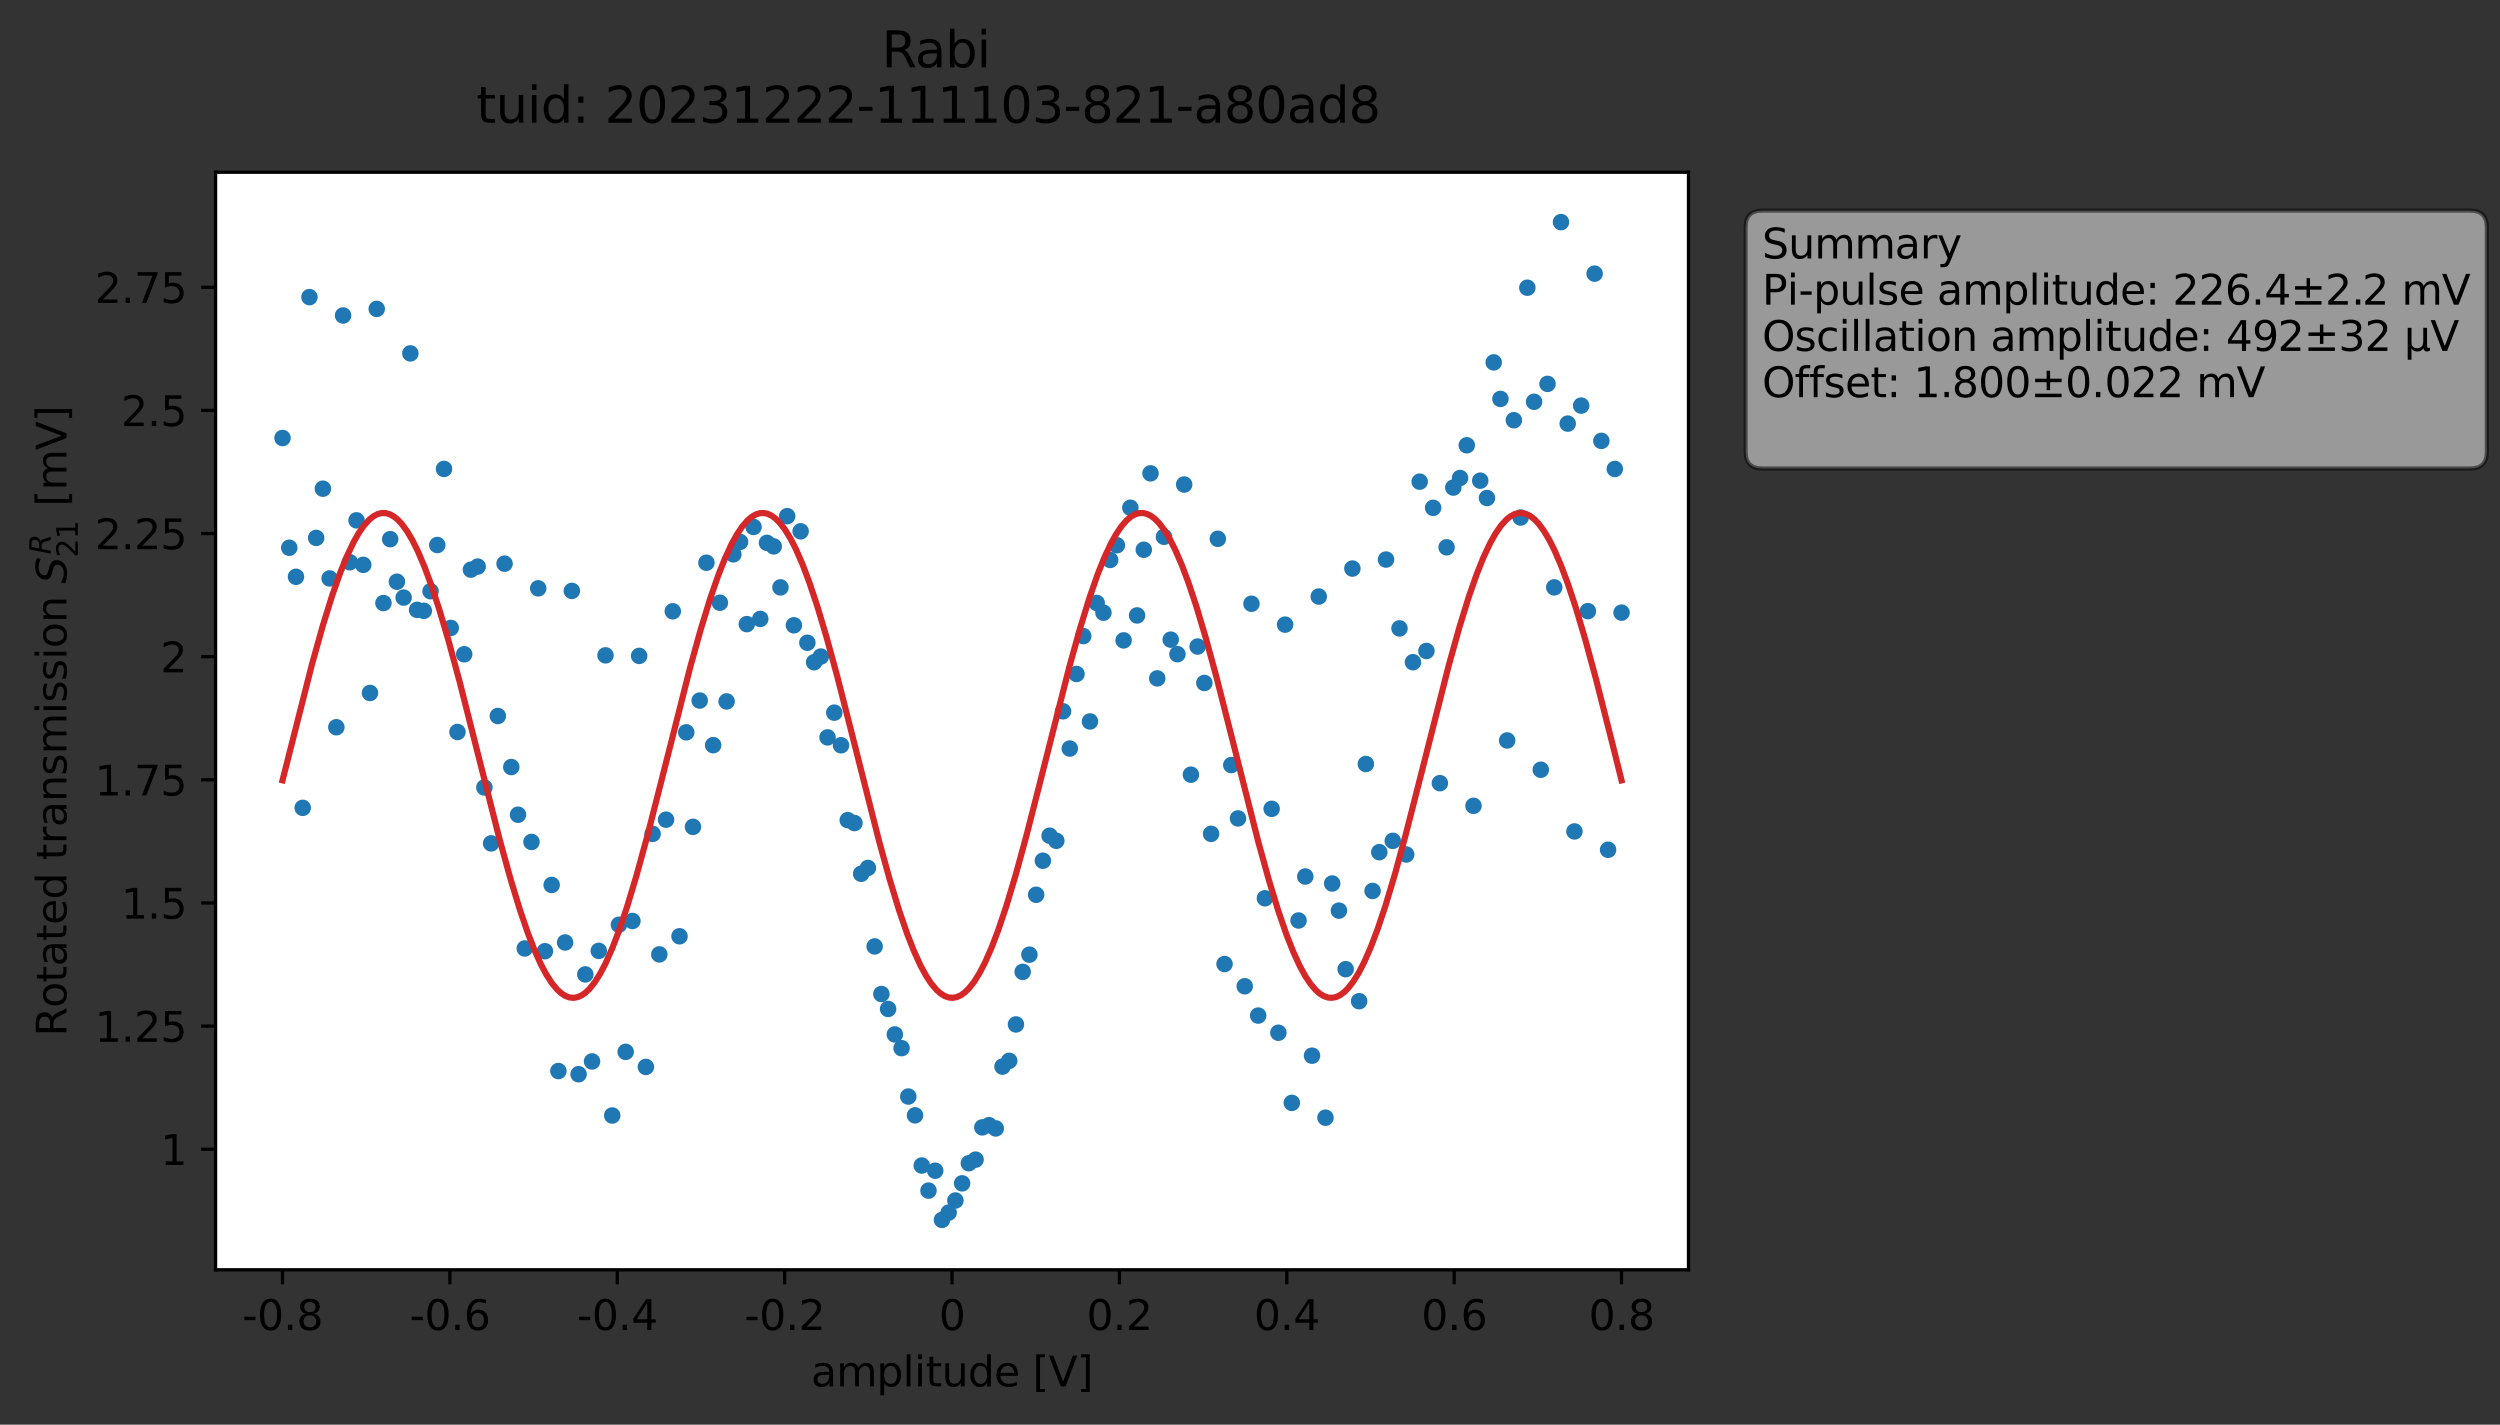 <?xml version="1.0" encoding="utf-8" standalone="no"?>
<!DOCTYPE svg PUBLIC "-//W3C//DTD SVG 1.1//EN"
  "http://www.w3.org/Graphics/SVG/1.1/DTD/svg11.dtd">
<svg xmlns:xlink="http://www.w3.org/1999/xlink" width="606.142pt" height="345.428pt" viewBox="0 0 606.142 345.428" xmlns="http://www.w3.org/2000/svg" version="1.1">
 <rect x="0" y="0" width="606.142" height="345.428" fill="#333333" stroke="none"/>
 <defs>
  <style type="text/css">*{stroke-linejoin: round; stroke-linecap: butt}</style>
 </defs>
 <g id="figure_1">
  <g id="patch_1">
   <path d="M 0 345.428 
L 606.142 345.428 
L 606.142 -0 
L 0 -0 
L 0 345.428 
z
" style="fill: none; opacity: 0"/>
  </g>
  <g id="axes_1">
   <g id="patch_2">
    <path d="M 52.266 307.872 
L 409.386 307.872 
L 409.386 41.76 
L 52.266 41.76 
z
" style="fill: #ffffff"/>
   </g>
   <g id="matplotlib.axis_1">
    <g id="xtick_1">
     <g id="line2d_1">
      <defs>
       <path id="mdf42219b17" d="M 0 0 
L 0 3.5 
" style="stroke: #000000; stroke-width: 0.8"/>
      </defs>
      <g>
       <use xlink:href="#mdf42219b17" x="68.498" y="307.872" style="stroke: #000000; stroke-width: 0.8"/>
      </g>
     </g>
     <g id="text_1">
      <!-- -0.8 -->
      <g transform="translate(58.743 322.47) scale(0.1 -0.1)">
       <defs>
        <path id="DejaVuSans-2d" d="M 313 2009 
L 1997 2009 
L 1997 1497 
L 313 1497 
L 313 2009 
z
" transform="scale(0.016)"/>
        <path id="DejaVuSans-30" d="M 2034 4250 
Q 1547 4250 1301 3770 
Q 1056 3291 1056 2328 
Q 1056 1369 1301 889 
Q 1547 409 2034 409 
Q 2525 409 2770 889 
Q 3016 1369 3016 2328 
Q 3016 3291 2770 3770 
Q 2525 4250 2034 4250 
z
M 2034 4750 
Q 2819 4750 3233 4129 
Q 3647 3509 3647 2328 
Q 3647 1150 3233 529 
Q 2819 -91 2034 -91 
Q 1250 -91 836 529 
Q 422 1150 422 2328 
Q 422 3509 836 4129 
Q 1250 4750 2034 4750 
z
" transform="scale(0.016)"/>
        <path id="DejaVuSans-2e" d="M 684 794 
L 1344 794 
L 1344 0 
L 684 0 
L 684 794 
z
" transform="scale(0.016)"/>
        <path id="DejaVuSans-38" d="M 2034 2216 
Q 1584 2216 1326 1975 
Q 1069 1734 1069 1313 
Q 1069 891 1326 650 
Q 1584 409 2034 409 
Q 2484 409 2743 651 
Q 3003 894 3003 1313 
Q 3003 1734 2745 1975 
Q 2488 2216 2034 2216 
z
M 1403 2484 
Q 997 2584 770 2862 
Q 544 3141 544 3541 
Q 544 4100 942 4425 
Q 1341 4750 2034 4750 
Q 2731 4750 3128 4425 
Q 3525 4100 3525 3541 
Q 3525 3141 3298 2862 
Q 3072 2584 2669 2484 
Q 3125 2378 3379 2068 
Q 3634 1759 3634 1313 
Q 3634 634 3220 271 
Q 2806 -91 2034 -91 
Q 1263 -91 848 271 
Q 434 634 434 1313 
Q 434 1759 690 2068 
Q 947 2378 1403 2484 
z
M 1172 3481 
Q 1172 3119 1398 2916 
Q 1625 2713 2034 2713 
Q 2441 2713 2670 2916 
Q 2900 3119 2900 3481 
Q 2900 3844 2670 4047 
Q 2441 4250 2034 4250 
Q 1625 4250 1398 4047 
Q 1172 3844 1172 3481 
z
" transform="scale(0.016)"/>
       </defs>
       <use xlink:href="#DejaVuSans-2d"/>
       <use xlink:href="#DejaVuSans-30" x="36.084"/>
       <use xlink:href="#DejaVuSans-2e" x="99.707"/>
       <use xlink:href="#DejaVuSans-38" x="131.494"/>
      </g>
     </g>
    </g>
    <g id="xtick_2">
     <g id="line2d_2">
      <g>
       <use xlink:href="#mdf42219b17" x="109.08" y="307.872" style="stroke: #000000; stroke-width: 0.8"/>
      </g>
     </g>
     <g id="text_2">
      <!-- -0.6 -->
      <g transform="translate(99.325 322.47) scale(0.1 -0.1)">
       <defs>
        <path id="DejaVuSans-36" d="M 2113 2584 
Q 1688 2584 1439 2293 
Q 1191 2003 1191 1497 
Q 1191 994 1439 701 
Q 1688 409 2113 409 
Q 2538 409 2786 701 
Q 3034 994 3034 1497 
Q 3034 2003 2786 2293 
Q 2538 2584 2113 2584 
z
M 3366 4563 
L 3366 3988 
Q 3128 4100 2886 4159 
Q 2644 4219 2406 4219 
Q 1781 4219 1451 3797 
Q 1122 3375 1075 2522 
Q 1259 2794 1537 2939 
Q 1816 3084 2150 3084 
Q 2853 3084 3261 2657 
Q 3669 2231 3669 1497 
Q 3669 778 3244 343 
Q 2819 -91 2113 -91 
Q 1303 -91 875 529 
Q 447 1150 447 2328 
Q 447 3434 972 4092 
Q 1497 4750 2381 4750 
Q 2619 4750 2861 4703 
Q 3103 4656 3366 4563 
z
" transform="scale(0.016)"/>
       </defs>
       <use xlink:href="#DejaVuSans-2d"/>
       <use xlink:href="#DejaVuSans-30" x="36.084"/>
       <use xlink:href="#DejaVuSans-2e" x="99.707"/>
       <use xlink:href="#DejaVuSans-36" x="131.494"/>
      </g>
     </g>
    </g>
    <g id="xtick_3">
     <g id="line2d_3">
      <g>
       <use xlink:href="#mdf42219b17" x="149.662" y="307.872" style="stroke: #000000; stroke-width: 0.8"/>
      </g>
     </g>
     <g id="text_3">
      <!-- -0.4 -->
      <g transform="translate(139.907 322.47) scale(0.1 -0.1)">
       <defs>
        <path id="DejaVuSans-34" d="M 2419 4116 
L 825 1625 
L 2419 1625 
L 2419 4116 
z
M 2253 4666 
L 3047 4666 
L 3047 1625 
L 3713 1625 
L 3713 1100 
L 3047 1100 
L 3047 0 
L 2419 0 
L 2419 1100 
L 313 1100 
L 313 1709 
L 2253 4666 
z
" transform="scale(0.016)"/>
       </defs>
       <use xlink:href="#DejaVuSans-2d"/>
       <use xlink:href="#DejaVuSans-30" x="36.084"/>
       <use xlink:href="#DejaVuSans-2e" x="99.707"/>
       <use xlink:href="#DejaVuSans-34" x="131.494"/>
      </g>
     </g>
    </g>
    <g id="xtick_4">
     <g id="line2d_4">
      <g>
       <use xlink:href="#mdf42219b17" x="190.244" y="307.872" style="stroke: #000000; stroke-width: 0.8"/>
      </g>
     </g>
     <g id="text_4">
      <!-- -0.2 -->
      <g transform="translate(180.488 322.47) scale(0.1 -0.1)">
       <defs>
        <path id="DejaVuSans-32" d="M 1228 531 
L 3431 531 
L 3431 0 
L 469 0 
L 469 531 
Q 828 903 1448 1529 
Q 2069 2156 2228 2338 
Q 2531 2678 2651 2914 
Q 2772 3150 2772 3378 
Q 2772 3750 2511 3984 
Q 2250 4219 1831 4219 
Q 1534 4219 1204 4116 
Q 875 4013 500 3803 
L 500 4441 
Q 881 4594 1212 4672 
Q 1544 4750 1819 4750 
Q 2544 4750 2975 4387 
Q 3406 4025 3406 3419 
Q 3406 3131 3298 2873 
Q 3191 2616 2906 2266 
Q 2828 2175 2409 1742 
Q 1991 1309 1228 531 
z
" transform="scale(0.016)"/>
       </defs>
       <use xlink:href="#DejaVuSans-2d"/>
       <use xlink:href="#DejaVuSans-30" x="36.084"/>
       <use xlink:href="#DejaVuSans-2e" x="99.707"/>
       <use xlink:href="#DejaVuSans-32" x="131.494"/>
      </g>
     </g>
    </g>
    <g id="xtick_5">
     <g id="line2d_5">
      <g>
       <use xlink:href="#mdf42219b17" x="230.826" y="307.872" style="stroke: #000000; stroke-width: 0.8"/>
      </g>
     </g>
     <g id="text_5">
      <!-- 0 -->
      <g transform="translate(227.644 322.47) scale(0.1 -0.1)">
       <use xlink:href="#DejaVuSans-30"/>
      </g>
     </g>
    </g>
    <g id="xtick_6">
     <g id="line2d_6">
      <g>
       <use xlink:href="#mdf42219b17" x="271.407" y="307.872" style="stroke: #000000; stroke-width: 0.8"/>
      </g>
     </g>
     <g id="text_6">
      <!-- 0.2 -->
      <g transform="translate(263.456 322.47) scale(0.1 -0.1)">
       <use xlink:href="#DejaVuSans-30"/>
       <use xlink:href="#DejaVuSans-2e" x="63.623"/>
       <use xlink:href="#DejaVuSans-32" x="95.41"/>
      </g>
     </g>
    </g>
    <g id="xtick_7">
     <g id="line2d_7">
      <g>
       <use xlink:href="#mdf42219b17" x="311.989" y="307.872" style="stroke: #000000; stroke-width: 0.8"/>
      </g>
     </g>
     <g id="text_7">
      <!-- 0.4 -->
      <g transform="translate(304.038 322.47) scale(0.1 -0.1)">
       <use xlink:href="#DejaVuSans-30"/>
       <use xlink:href="#DejaVuSans-2e" x="63.623"/>
       <use xlink:href="#DejaVuSans-34" x="95.41"/>
      </g>
     </g>
    </g>
    <g id="xtick_8">
     <g id="line2d_8">
      <g>
       <use xlink:href="#mdf42219b17" x="352.571" y="307.872" style="stroke: #000000; stroke-width: 0.8"/>
      </g>
     </g>
     <g id="text_8">
      <!-- 0.6 -->
      <g transform="translate(344.62 322.47) scale(0.1 -0.1)">
       <use xlink:href="#DejaVuSans-30"/>
       <use xlink:href="#DejaVuSans-2e" x="63.623"/>
       <use xlink:href="#DejaVuSans-36" x="95.41"/>
      </g>
     </g>
    </g>
    <g id="xtick_9">
     <g id="line2d_9">
      <g>
       <use xlink:href="#mdf42219b17" x="393.153" y="307.872" style="stroke: #000000; stroke-width: 0.8"/>
      </g>
     </g>
     <g id="text_9">
      <!-- 0.8 -->
      <g transform="translate(385.201 322.47) scale(0.1 -0.1)">
       <use xlink:href="#DejaVuSans-30"/>
       <use xlink:href="#DejaVuSans-2e" x="63.623"/>
       <use xlink:href="#DejaVuSans-38" x="95.41"/>
      </g>
     </g>
    </g>
    <g id="text_10">
     <!-- amplitude [V] -->
     <g transform="translate(196.648 336.149) scale(0.1 -0.1)">
      <defs>
       <path id="DejaVuSans-61" d="M 2194 1759 
Q 1497 1759 1228 1600 
Q 959 1441 959 1056 
Q 959 750 1161 570 
Q 1363 391 1709 391 
Q 2188 391 2477 730 
Q 2766 1069 2766 1631 
L 2766 1759 
L 2194 1759 
z
M 3341 1997 
L 3341 0 
L 2766 0 
L 2766 531 
Q 2569 213 2275 61 
Q 1981 -91 1556 -91 
Q 1019 -91 701 211 
Q 384 513 384 1019 
Q 384 1609 779 1909 
Q 1175 2209 1959 2209 
L 2766 2209 
L 2766 2266 
Q 2766 2663 2505 2880 
Q 2244 3097 1772 3097 
Q 1472 3097 1187 3025 
Q 903 2953 641 2809 
L 641 3341 
Q 956 3463 1253 3523 
Q 1550 3584 1831 3584 
Q 2591 3584 2966 3190 
Q 3341 2797 3341 1997 
z
" transform="scale(0.016)"/>
       <path id="DejaVuSans-6d" d="M 3328 2828 
Q 3544 3216 3844 3400 
Q 4144 3584 4550 3584 
Q 5097 3584 5394 3201 
Q 5691 2819 5691 2113 
L 5691 0 
L 5113 0 
L 5113 2094 
Q 5113 2597 4934 2840 
Q 4756 3084 4391 3084 
Q 3944 3084 3684 2787 
Q 3425 2491 3425 1978 
L 3425 0 
L 2847 0 
L 2847 2094 
Q 2847 2600 2669 2842 
Q 2491 3084 2119 3084 
Q 1678 3084 1418 2786 
Q 1159 2488 1159 1978 
L 1159 0 
L 581 0 
L 581 3500 
L 1159 3500 
L 1159 2956 
Q 1356 3278 1631 3431 
Q 1906 3584 2284 3584 
Q 2666 3584 2933 3390 
Q 3200 3197 3328 2828 
z
" transform="scale(0.016)"/>
       <path id="DejaVuSans-70" d="M 1159 525 
L 1159 -1331 
L 581 -1331 
L 581 3500 
L 1159 3500 
L 1159 2969 
Q 1341 3281 1617 3432 
Q 1894 3584 2278 3584 
Q 2916 3584 3314 3078 
Q 3713 2572 3713 1747 
Q 3713 922 3314 415 
Q 2916 -91 2278 -91 
Q 1894 -91 1617 61 
Q 1341 213 1159 525 
z
M 3116 1747 
Q 3116 2381 2855 2742 
Q 2594 3103 2138 3103 
Q 1681 3103 1420 2742 
Q 1159 2381 1159 1747 
Q 1159 1113 1420 752 
Q 1681 391 2138 391 
Q 2594 391 2855 752 
Q 3116 1113 3116 1747 
z
" transform="scale(0.016)"/>
       <path id="DejaVuSans-6c" d="M 603 4863 
L 1178 4863 
L 1178 0 
L 603 0 
L 603 4863 
z
" transform="scale(0.016)"/>
       <path id="DejaVuSans-69" d="M 603 3500 
L 1178 3500 
L 1178 0 
L 603 0 
L 603 3500 
z
M 603 4863 
L 1178 4863 
L 1178 4134 
L 603 4134 
L 603 4863 
z
" transform="scale(0.016)"/>
       <path id="DejaVuSans-74" d="M 1172 4494 
L 1172 3500 
L 2356 3500 
L 2356 3053 
L 1172 3053 
L 1172 1153 
Q 1172 725 1289 603 
Q 1406 481 1766 481 
L 2356 481 
L 2356 0 
L 1766 0 
Q 1100 0 847 248 
Q 594 497 594 1153 
L 594 3053 
L 172 3053 
L 172 3500 
L 594 3500 
L 594 4494 
L 1172 4494 
z
" transform="scale(0.016)"/>
       <path id="DejaVuSans-75" d="M 544 1381 
L 544 3500 
L 1119 3500 
L 1119 1403 
Q 1119 906 1312 657 
Q 1506 409 1894 409 
Q 2359 409 2629 706 
Q 2900 1003 2900 1516 
L 2900 3500 
L 3475 3500 
L 3475 0 
L 2900 0 
L 2900 538 
Q 2691 219 2414 64 
Q 2138 -91 1772 -91 
Q 1169 -91 856 284 
Q 544 659 544 1381 
z
M 1991 3584 
L 1991 3584 
z
" transform="scale(0.016)"/>
       <path id="DejaVuSans-64" d="M 2906 2969 
L 2906 4863 
L 3481 4863 
L 3481 0 
L 2906 0 
L 2906 525 
Q 2725 213 2448 61 
Q 2172 -91 1784 -91 
Q 1150 -91 751 415 
Q 353 922 353 1747 
Q 353 2572 751 3078 
Q 1150 3584 1784 3584 
Q 2172 3584 2448 3432 
Q 2725 3281 2906 2969 
z
M 947 1747 
Q 947 1113 1208 752 
Q 1469 391 1925 391 
Q 2381 391 2643 752 
Q 2906 1113 2906 1747 
Q 2906 2381 2643 2742 
Q 2381 3103 1925 3103 
Q 1469 3103 1208 2742 
Q 947 2381 947 1747 
z
" transform="scale(0.016)"/>
       <path id="DejaVuSans-65" d="M 3597 1894 
L 3597 1613 
L 953 1613 
Q 991 1019 1311 708 
Q 1631 397 2203 397 
Q 2534 397 2845 478 
Q 3156 559 3463 722 
L 3463 178 
Q 3153 47 2828 -22 
Q 2503 -91 2169 -91 
Q 1331 -91 842 396 
Q 353 884 353 1716 
Q 353 2575 817 3079 
Q 1281 3584 2069 3584 
Q 2775 3584 3186 3129 
Q 3597 2675 3597 1894 
z
M 3022 2063 
Q 3016 2534 2758 2815 
Q 2500 3097 2075 3097 
Q 1594 3097 1305 2825 
Q 1016 2553 972 2059 
L 3022 2063 
z
" transform="scale(0.016)"/>
       <path id="DejaVuSans-20" transform="scale(0.016)"/>
       <path id="DejaVuSans-5b" d="M 550 4863 
L 1875 4863 
L 1875 4416 
L 1125 4416 
L 1125 -397 
L 1875 -397 
L 1875 -844 
L 550 -844 
L 550 4863 
z
" transform="scale(0.016)"/>
       <path id="DejaVuSans-56" d="M 1831 0 
L 50 4666 
L 709 4666 
L 2188 738 
L 3669 4666 
L 4325 4666 
L 2547 0 
L 1831 0 
z
" transform="scale(0.016)"/>
       <path id="DejaVuSans-5d" d="M 1947 4863 
L 1947 -844 
L 622 -844 
L 622 -397 
L 1369 -397 
L 1369 4416 
L 622 4416 
L 622 4863 
L 1947 4863 
z
" transform="scale(0.016)"/>
      </defs>
      <use xlink:href="#DejaVuSans-61"/>
      <use xlink:href="#DejaVuSans-6d" x="61.279"/>
      <use xlink:href="#DejaVuSans-70" x="158.691"/>
      <use xlink:href="#DejaVuSans-6c" x="222.168"/>
      <use xlink:href="#DejaVuSans-69" x="249.951"/>
      <use xlink:href="#DejaVuSans-74" x="277.734"/>
      <use xlink:href="#DejaVuSans-75" x="316.943"/>
      <use xlink:href="#DejaVuSans-64" x="380.322"/>
      <use xlink:href="#DejaVuSans-65" x="443.799"/>
      <use xlink:href="#DejaVuSans-20" x="505.322"/>
      <use xlink:href="#DejaVuSans-5b" x="537.109"/>
      <use xlink:href="#DejaVuSans-56" x="576.123"/>
      <use xlink:href="#DejaVuSans-5d" x="644.531"/>
     </g>
    </g>
   </g>
   <g id="matplotlib.axis_2">
    <g id="ytick_1">
     <g id="line2d_10">
      <defs>
       <path id="m7c36f64e7a" d="M 0 0 
L -3.5 0 
" style="stroke: #000000; stroke-width: 0.8"/>
      </defs>
      <g>
       <use xlink:href="#m7c36f64e7a" x="52.266" y="278.64" style="stroke: #000000; stroke-width: 0.8"/>
      </g>
     </g>
     <g id="text_11">
      <!-- 1 -->
      <g transform="translate(38.903 282.439) scale(0.1 -0.1)">
       <defs>
        <path id="DejaVuSans-31" d="M 794 531 
L 1825 531 
L 1825 4091 
L 703 3866 
L 703 4441 
L 1819 4666 
L 2450 4666 
L 2450 531 
L 3481 531 
L 3481 0 
L 794 0 
L 794 531 
z
" transform="scale(0.016)"/>
       </defs>
       <use xlink:href="#DejaVuSans-31"/>
      </g>
     </g>
    </g>
    <g id="ytick_2">
     <g id="line2d_11">
      <g>
       <use xlink:href="#m7c36f64e7a" x="52.266" y="248.784" style="stroke: #000000; stroke-width: 0.8"/>
      </g>
     </g>
     <g id="text_12">
      <!-- 1.25 -->
      <g transform="translate(23 252.584) scale(0.1 -0.1)">
       <defs>
        <path id="DejaVuSans-35" d="M 691 4666 
L 3169 4666 
L 3169 4134 
L 1269 4134 
L 1269 2991 
Q 1406 3038 1543 3061 
Q 1681 3084 1819 3084 
Q 2600 3084 3056 2656 
Q 3513 2228 3513 1497 
Q 3513 744 3044 326 
Q 2575 -91 1722 -91 
Q 1428 -91 1123 -41 
Q 819 9 494 109 
L 494 744 
Q 775 591 1075 516 
Q 1375 441 1709 441 
Q 2250 441 2565 725 
Q 2881 1009 2881 1497 
Q 2881 1984 2565 2268 
Q 2250 2553 1709 2553 
Q 1456 2553 1204 2497 
Q 953 2441 691 2322 
L 691 4666 
z
" transform="scale(0.016)"/>
       </defs>
       <use xlink:href="#DejaVuSans-31"/>
       <use xlink:href="#DejaVuSans-2e" x="63.623"/>
       <use xlink:href="#DejaVuSans-32" x="95.41"/>
       <use xlink:href="#DejaVuSans-35" x="159.033"/>
      </g>
     </g>
    </g>
    <g id="ytick_3">
     <g id="line2d_12">
      <g>
       <use xlink:href="#m7c36f64e7a" x="52.266" y="218.929" style="stroke: #000000; stroke-width: 0.8"/>
      </g>
     </g>
     <g id="text_13">
      <!-- 1.5 -->
      <g transform="translate(29.363 222.728) scale(0.1 -0.1)">
       <use xlink:href="#DejaVuSans-31"/>
       <use xlink:href="#DejaVuSans-2e" x="63.623"/>
       <use xlink:href="#DejaVuSans-35" x="95.41"/>
      </g>
     </g>
    </g>
    <g id="ytick_4">
     <g id="line2d_13">
      <g>
       <use xlink:href="#m7c36f64e7a" x="52.266" y="189.073" style="stroke: #000000; stroke-width: 0.8"/>
      </g>
     </g>
     <g id="text_14">
      <!-- 1.75 -->
      <g transform="translate(23 192.873) scale(0.1 -0.1)">
       <defs>
        <path id="DejaVuSans-37" d="M 525 4666 
L 3525 4666 
L 3525 4397 
L 1831 0 
L 1172 0 
L 2766 4134 
L 525 4134 
L 525 4666 
z
" transform="scale(0.016)"/>
       </defs>
       <use xlink:href="#DejaVuSans-31"/>
       <use xlink:href="#DejaVuSans-2e" x="63.623"/>
       <use xlink:href="#DejaVuSans-37" x="95.41"/>
       <use xlink:href="#DejaVuSans-35" x="159.033"/>
      </g>
     </g>
    </g>
    <g id="ytick_5">
     <g id="line2d_14">
      <g>
       <use xlink:href="#m7c36f64e7a" x="52.266" y="159.218" style="stroke: #000000; stroke-width: 0.8"/>
      </g>
     </g>
     <g id="text_15">
      <!-- 2 -->
      <g transform="translate(38.903 163.017) scale(0.1 -0.1)">
       <use xlink:href="#DejaVuSans-32"/>
      </g>
     </g>
    </g>
    <g id="ytick_6">
     <g id="line2d_15">
      <g>
       <use xlink:href="#m7c36f64e7a" x="52.266" y="129.363" style="stroke: #000000; stroke-width: 0.8"/>
      </g>
     </g>
     <g id="text_16">
      <!-- 2.25 -->
      <g transform="translate(23 133.162) scale(0.1 -0.1)">
       <use xlink:href="#DejaVuSans-32"/>
       <use xlink:href="#DejaVuSans-2e" x="63.623"/>
       <use xlink:href="#DejaVuSans-32" x="95.41"/>
       <use xlink:href="#DejaVuSans-35" x="159.033"/>
      </g>
     </g>
    </g>
    <g id="ytick_7">
     <g id="line2d_16">
      <g>
       <use xlink:href="#m7c36f64e7a" x="52.266" y="99.507" style="stroke: #000000; stroke-width: 0.8"/>
      </g>
     </g>
     <g id="text_17">
      <!-- 2.5 -->
      <g transform="translate(29.363 103.306) scale(0.1 -0.1)">
       <use xlink:href="#DejaVuSans-32"/>
       <use xlink:href="#DejaVuSans-2e" x="63.623"/>
       <use xlink:href="#DejaVuSans-35" x="95.41"/>
      </g>
     </g>
    </g>
    <g id="ytick_8">
     <g id="line2d_17">
      <g>
       <use xlink:href="#m7c36f64e7a" x="52.266" y="69.652" style="stroke: #000000; stroke-width: 0.8"/>
      </g>
     </g>
     <g id="text_18">
      <!-- 2.75 -->
      <g transform="translate(23 73.451) scale(0.1 -0.1)">
       <use xlink:href="#DejaVuSans-32"/>
       <use xlink:href="#DejaVuSans-2e" x="63.623"/>
       <use xlink:href="#DejaVuSans-37" x="95.41"/>
       <use xlink:href="#DejaVuSans-35" x="159.033"/>
      </g>
     </g>
    </g>
    <g id="text_19">
     <!-- Rotated transmission $S_{21}^R$ [mV] -->
     <g transform="translate(16.2 251.266) rotate(-90) scale(0.1 -0.1)">
      <defs>
       <path id="DejaVuSans-52" d="M 2841 2188 
Q 3044 2119 3236 1894 
Q 3428 1669 3622 1275 
L 4263 0 
L 3584 0 
L 2988 1197 
Q 2756 1666 2539 1819 
Q 2322 1972 1947 1972 
L 1259 1972 
L 1259 0 
L 628 0 
L 628 4666 
L 2053 4666 
Q 2853 4666 3247 4331 
Q 3641 3997 3641 3322 
Q 3641 2881 3436 2590 
Q 3231 2300 2841 2188 
z
M 1259 4147 
L 1259 2491 
L 2053 2491 
Q 2509 2491 2742 2702 
Q 2975 2913 2975 3322 
Q 2975 3731 2742 3939 
Q 2509 4147 2053 4147 
L 1259 4147 
z
" transform="scale(0.016)"/>
       <path id="DejaVuSans-6f" d="M 1959 3097 
Q 1497 3097 1228 2736 
Q 959 2375 959 1747 
Q 959 1119 1226 758 
Q 1494 397 1959 397 
Q 2419 397 2687 759 
Q 2956 1122 2956 1747 
Q 2956 2369 2687 2733 
Q 2419 3097 1959 3097 
z
M 1959 3584 
Q 2709 3584 3137 3096 
Q 3566 2609 3566 1747 
Q 3566 888 3137 398 
Q 2709 -91 1959 -91 
Q 1206 -91 779 398 
Q 353 888 353 1747 
Q 353 2609 779 3096 
Q 1206 3584 1959 3584 
z
" transform="scale(0.016)"/>
       <path id="DejaVuSans-72" d="M 2631 2963 
Q 2534 3019 2420 3045 
Q 2306 3072 2169 3072 
Q 1681 3072 1420 2755 
Q 1159 2438 1159 1844 
L 1159 0 
L 581 0 
L 581 3500 
L 1159 3500 
L 1159 2956 
Q 1341 3275 1631 3429 
Q 1922 3584 2338 3584 
Q 2397 3584 2469 3576 
Q 2541 3569 2628 3553 
L 2631 2963 
z
" transform="scale(0.016)"/>
       <path id="DejaVuSans-6e" d="M 3513 2113 
L 3513 0 
L 2938 0 
L 2938 2094 
Q 2938 2591 2744 2837 
Q 2550 3084 2163 3084 
Q 1697 3084 1428 2787 
Q 1159 2491 1159 1978 
L 1159 0 
L 581 0 
L 581 3500 
L 1159 3500 
L 1159 2956 
Q 1366 3272 1645 3428 
Q 1925 3584 2291 3584 
Q 2894 3584 3203 3211 
Q 3513 2838 3513 2113 
z
" transform="scale(0.016)"/>
       <path id="DejaVuSans-73" d="M 2834 3397 
L 2834 2853 
Q 2591 2978 2328 3040 
Q 2066 3103 1784 3103 
Q 1356 3103 1142 2972 
Q 928 2841 928 2578 
Q 928 2378 1081 2264 
Q 1234 2150 1697 2047 
L 1894 2003 
Q 2506 1872 2764 1633 
Q 3022 1394 3022 966 
Q 3022 478 2636 193 
Q 2250 -91 1575 -91 
Q 1294 -91 989 -36 
Q 684 19 347 128 
L 347 722 
Q 666 556 975 473 
Q 1284 391 1588 391 
Q 1994 391 2212 530 
Q 2431 669 2431 922 
Q 2431 1156 2273 1281 
Q 2116 1406 1581 1522 
L 1381 1569 
Q 847 1681 609 1914 
Q 372 2147 372 2553 
Q 372 3047 722 3315 
Q 1072 3584 1716 3584 
Q 2034 3584 2315 3537 
Q 2597 3491 2834 3397 
z
" transform="scale(0.016)"/>
       <path id="DejaVuSans-Oblique-53" d="M 3859 4513 
L 3738 3897 
Q 3422 4066 3111 4152 
Q 2800 4238 2509 4238 
Q 1944 4238 1609 3991 
Q 1275 3744 1275 3334 
Q 1275 3109 1398 2989 
Q 1522 2869 2034 2731 
L 2413 2638 
Q 3053 2472 3303 2217 
Q 3553 1963 3553 1503 
Q 3553 797 2998 353 
Q 2444 -91 1538 -91 
Q 1166 -91 791 -17 
Q 416 56 38 206 
L 166 856 
Q 513 641 861 531 
Q 1209 422 1556 422 
Q 2147 422 2503 684 
Q 2859 947 2859 1369 
Q 2859 1650 2717 1795 
Q 2575 1941 2106 2059 
L 1728 2156 
Q 1081 2325 845 2545 
Q 609 2766 609 3163 
Q 609 3859 1145 4304 
Q 1681 4750 2541 4750 
Q 2875 4750 3203 4690 
Q 3531 4631 3859 4513 
z
" transform="scale(0.016)"/>
       <path id="DejaVuSans-Oblique-52" d="M 1613 4147 
L 1294 2491 
L 2106 2491 
Q 2584 2491 2879 2755 
Q 3175 3019 3175 3444 
Q 3175 3784 2976 3965 
Q 2778 4147 2406 4147 
L 1613 4147 
z
M 2772 2241 
Q 2972 2194 3105 2009 
Q 3238 1825 3413 1275 
L 3809 0 
L 3144 0 
L 2778 1197 
Q 2638 1659 2453 1815 
Q 2269 1972 1888 1972 
L 1191 1972 
L 806 0 
L 172 0 
L 1081 4666 
L 2503 4666 
Q 3150 4666 3495 4373 
Q 3841 4081 3841 3531 
Q 3841 3044 3547 2687 
Q 3253 2331 2772 2241 
z
" transform="scale(0.016)"/>
      </defs>
      <use xlink:href="#DejaVuSans-52" transform="translate(0 0.684)"/>
      <use xlink:href="#DejaVuSans-6f" transform="translate(69.482 0.684)"/>
      <use xlink:href="#DejaVuSans-74" transform="translate(130.664 0.684)"/>
      <use xlink:href="#DejaVuSans-61" transform="translate(169.873 0.684)"/>
      <use xlink:href="#DejaVuSans-74" transform="translate(231.152 0.684)"/>
      <use xlink:href="#DejaVuSans-65" transform="translate(270.361 0.684)"/>
      <use xlink:href="#DejaVuSans-64" transform="translate(331.885 0.684)"/>
      <use xlink:href="#DejaVuSans-20" transform="translate(395.361 0.684)"/>
      <use xlink:href="#DejaVuSans-74" transform="translate(427.148 0.684)"/>
      <use xlink:href="#DejaVuSans-72" transform="translate(466.357 0.684)"/>
      <use xlink:href="#DejaVuSans-61" transform="translate(507.471 0.684)"/>
      <use xlink:href="#DejaVuSans-6e" transform="translate(568.75 0.684)"/>
      <use xlink:href="#DejaVuSans-73" transform="translate(632.129 0.684)"/>
      <use xlink:href="#DejaVuSans-6d" transform="translate(684.229 0.684)"/>
      <use xlink:href="#DejaVuSans-69" transform="translate(781.641 0.684)"/>
      <use xlink:href="#DejaVuSans-73" transform="translate(809.424 0.684)"/>
      <use xlink:href="#DejaVuSans-73" transform="translate(861.523 0.684)"/>
      <use xlink:href="#DejaVuSans-69" transform="translate(913.623 0.684)"/>
      <use xlink:href="#DejaVuSans-6f" transform="translate(941.406 0.684)"/>
      <use xlink:href="#DejaVuSans-6e" transform="translate(1002.588 0.684)"/>
      <use xlink:href="#DejaVuSans-20" transform="translate(1065.967 0.684)"/>
      <use xlink:href="#DejaVuSans-Oblique-53" transform="translate(1097.754 0.684)"/>
      <use xlink:href="#DejaVuSans-Oblique-52" transform="translate(1168.431 38.966) scale(0.7)"/>
      <use xlink:href="#DejaVuSans-32" transform="translate(1161.23 -26.659) scale(0.7)"/>
      <use xlink:href="#DejaVuSans-31" transform="translate(1205.767 -26.659) scale(0.7)"/>
      <use xlink:href="#DejaVuSans-20" transform="translate(1253.037 0.684)"/>
      <use xlink:href="#DejaVuSans-5b" transform="translate(1284.824 0.684)"/>
      <use xlink:href="#DejaVuSans-6d" transform="translate(1323.838 0.684)"/>
      <use xlink:href="#DejaVuSans-56" transform="translate(1421.25 0.684)"/>
      <use xlink:href="#DejaVuSans-5d" transform="translate(1489.658 0.684)"/>
     </g>
    </g>
   </g>
   <g id="line2d_18">
    <defs>
     <path id="m8441982304" d="M 0 1.5 
C 0.398 1.5 0.779 1.342 1.061 1.061 
C 1.342 0.779 1.5 0.398 1.5 0 
C 1.5 -0.398 1.342 -0.779 1.061 -1.061 
C 0.779 -1.342 0.398 -1.5 0 -1.5 
C -0.398 -1.5 -0.779 -1.342 -1.061 -1.061 
C -1.342 -0.779 -1.5 -0.398 -1.5 0 
C -1.5 0.398 -1.342 0.779 -1.061 1.061 
C -0.779 1.342 -0.398 1.5 0 1.5 
z
" style="stroke: #1f77b4"/>
    </defs>
    <g clip-path="url(#p7f03fb6793)">
     <use xlink:href="#m8441982304" x="68.498" y="106.201" style="fill: #1f77b4; stroke: #1f77b4"/>
     <use xlink:href="#m8441982304" x="70.13" y="132.806" style="fill: #1f77b4; stroke: #1f77b4"/>
     <use xlink:href="#m8441982304" x="71.761" y="139.844" style="fill: #1f77b4; stroke: #1f77b4"/>
     <use xlink:href="#m8441982304" x="73.393" y="195.867" style="fill: #1f77b4; stroke: #1f77b4"/>
     <use xlink:href="#m8441982304" x="75.024" y="72.038" style="fill: #1f77b4; stroke: #1f77b4"/>
     <use xlink:href="#m8441982304" x="76.656" y="130.42" style="fill: #1f77b4; stroke: #1f77b4"/>
     <use xlink:href="#m8441982304" x="78.287" y="118.489" style="fill: #1f77b4; stroke: #1f77b4"/>
     <use xlink:href="#m8441982304" x="79.918" y="140.246" style="fill: #1f77b4; stroke: #1f77b4"/>
     <use xlink:href="#m8441982304" x="81.55" y="176.327" style="fill: #1f77b4; stroke: #1f77b4"/>
     <use xlink:href="#m8441982304" x="83.181" y="76.491" style="fill: #1f77b4; stroke: #1f77b4"/>
     <use xlink:href="#m8441982304" x="84.813" y="136.324" style="fill: #1f77b4; stroke: #1f77b4"/>
     <use xlink:href="#m8441982304" x="86.444" y="126.165" style="fill: #1f77b4; stroke: #1f77b4"/>
     <use xlink:href="#m8441982304" x="88.076" y="136.953" style="fill: #1f77b4; stroke: #1f77b4"/>
     <use xlink:href="#m8441982304" x="89.707" y="168.018" style="fill: #1f77b4; stroke: #1f77b4"/>
     <use xlink:href="#m8441982304" x="91.338" y="74.895" style="fill: #1f77b4; stroke: #1f77b4"/>
     <use xlink:href="#m8441982304" x="92.97" y="146.216" style="fill: #1f77b4; stroke: #1f77b4"/>
     <use xlink:href="#m8441982304" x="94.601" y="130.727" style="fill: #1f77b4; stroke: #1f77b4"/>
     <use xlink:href="#m8441982304" x="96.233" y="141.039" style="fill: #1f77b4; stroke: #1f77b4"/>
     <use xlink:href="#m8441982304" x="97.864" y="144.892" style="fill: #1f77b4; stroke: #1f77b4"/>
     <use xlink:href="#m8441982304" x="99.496" y="85.683" style="fill: #1f77b4; stroke: #1f77b4"/>
     <use xlink:href="#m8441982304" x="101.127" y="147.863" style="fill: #1f77b4; stroke: #1f77b4"/>
     <use xlink:href="#m8441982304" x="102.758" y="148.096" style="fill: #1f77b4; stroke: #1f77b4"/>
     <use xlink:href="#m8441982304" x="104.39" y="143.349" style="fill: #1f77b4; stroke: #1f77b4"/>
     <use xlink:href="#m8441982304" x="106.021" y="132.143" style="fill: #1f77b4; stroke: #1f77b4"/>
     <use xlink:href="#m8441982304" x="107.653" y="113.694" style="fill: #1f77b4; stroke: #1f77b4"/>
     <use xlink:href="#m8441982304" x="109.284" y="152.248" style="fill: #1f77b4; stroke: #1f77b4"/>
     <use xlink:href="#m8441982304" x="110.916" y="177.477" style="fill: #1f77b4; stroke: #1f77b4"/>
     <use xlink:href="#m8441982304" x="112.547" y="158.633" style="fill: #1f77b4; stroke: #1f77b4"/>
     <use xlink:href="#m8441982304" x="114.178" y="138.116" style="fill: #1f77b4; stroke: #1f77b4"/>
     <use xlink:href="#m8441982304" x="115.81" y="137.371" style="fill: #1f77b4; stroke: #1f77b4"/>
     <use xlink:href="#m8441982304" x="117.441" y="190.924" style="fill: #1f77b4; stroke: #1f77b4"/>
     <use xlink:href="#m8441982304" x="119.073" y="204.484" style="fill: #1f77b4; stroke: #1f77b4"/>
     <use xlink:href="#m8441982304" x="120.704" y="173.601" style="fill: #1f77b4; stroke: #1f77b4"/>
     <use xlink:href="#m8441982304" x="122.336" y="136.666" style="fill: #1f77b4; stroke: #1f77b4"/>
     <use xlink:href="#m8441982304" x="123.967" y="185.974" style="fill: #1f77b4; stroke: #1f77b4"/>
     <use xlink:href="#m8441982304" x="125.598" y="197.535" style="fill: #1f77b4; stroke: #1f77b4"/>
     <use xlink:href="#m8441982304" x="127.23" y="229.962" style="fill: #1f77b4; stroke: #1f77b4"/>
     <use xlink:href="#m8441982304" x="128.861" y="204.136" style="fill: #1f77b4; stroke: #1f77b4"/>
     <use xlink:href="#m8441982304" x="130.493" y="142.645" style="fill: #1f77b4; stroke: #1f77b4"/>
     <use xlink:href="#m8441982304" x="132.124" y="230.63" style="fill: #1f77b4; stroke: #1f77b4"/>
     <use xlink:href="#m8441982304" x="133.756" y="214.566" style="fill: #1f77b4; stroke: #1f77b4"/>
     <use xlink:href="#m8441982304" x="135.387" y="259.684" style="fill: #1f77b4; stroke: #1f77b4"/>
     <use xlink:href="#m8441982304" x="137.018" y="228.51" style="fill: #1f77b4; stroke: #1f77b4"/>
     <use xlink:href="#m8441982304" x="138.65" y="143.269" style="fill: #1f77b4; stroke: #1f77b4"/>
     <use xlink:href="#m8441982304" x="140.281" y="260.453" style="fill: #1f77b4; stroke: #1f77b4"/>
     <use xlink:href="#m8441982304" x="141.913" y="236.255" style="fill: #1f77b4; stroke: #1f77b4"/>
     <use xlink:href="#m8441982304" x="143.544" y="257.355" style="fill: #1f77b4; stroke: #1f77b4"/>
     <use xlink:href="#m8441982304" x="145.176" y="230.545" style="fill: #1f77b4; stroke: #1f77b4"/>
     <use xlink:href="#m8441982304" x="146.807" y="158.893" style="fill: #1f77b4; stroke: #1f77b4"/>
     <use xlink:href="#m8441982304" x="148.438" y="270.461" style="fill: #1f77b4; stroke: #1f77b4"/>
     <use xlink:href="#m8441982304" x="150.07" y="224.21" style="fill: #1f77b4; stroke: #1f77b4"/>
     <use xlink:href="#m8441982304" x="151.701" y="255.03" style="fill: #1f77b4; stroke: #1f77b4"/>
     <use xlink:href="#m8441982304" x="153.333" y="223.304" style="fill: #1f77b4; stroke: #1f77b4"/>
     <use xlink:href="#m8441982304" x="154.964" y="159.028" style="fill: #1f77b4; stroke: #1f77b4"/>
     <use xlink:href="#m8441982304" x="156.596" y="258.684" style="fill: #1f77b4; stroke: #1f77b4"/>
     <use xlink:href="#m8441982304" x="158.227" y="202.184" style="fill: #1f77b4; stroke: #1f77b4"/>
     <use xlink:href="#m8441982304" x="159.858" y="231.4" style="fill: #1f77b4; stroke: #1f77b4"/>
     <use xlink:href="#m8441982304" x="161.49" y="198.734" style="fill: #1f77b4; stroke: #1f77b4"/>
     <use xlink:href="#m8441982304" x="163.121" y="148.212" style="fill: #1f77b4; stroke: #1f77b4"/>
     <use xlink:href="#m8441982304" x="164.753" y="227.008" style="fill: #1f77b4; stroke: #1f77b4"/>
     <use xlink:href="#m8441982304" x="166.384" y="177.562" style="fill: #1f77b4; stroke: #1f77b4"/>
     <use xlink:href="#m8441982304" x="168.016" y="200.476" style="fill: #1f77b4; stroke: #1f77b4"/>
     <use xlink:href="#m8441982304" x="169.647" y="169.853" style="fill: #1f77b4; stroke: #1f77b4"/>
     <use xlink:href="#m8441982304" x="171.278" y="136.439" style="fill: #1f77b4; stroke: #1f77b4"/>
     <use xlink:href="#m8441982304" x="172.91" y="180.672" style="fill: #1f77b4; stroke: #1f77b4"/>
     <use xlink:href="#m8441982304" x="174.541" y="146.133" style="fill: #1f77b4; stroke: #1f77b4"/>
     <use xlink:href="#m8441982304" x="176.173" y="170.07" style="fill: #1f77b4; stroke: #1f77b4"/>
     <use xlink:href="#m8441982304" x="177.804" y="134.4" style="fill: #1f77b4; stroke: #1f77b4"/>
     <use xlink:href="#m8441982304" x="179.436" y="131.392" style="fill: #1f77b4; stroke: #1f77b4"/>
     <use xlink:href="#m8441982304" x="181.067" y="151.326" style="fill: #1f77b4; stroke: #1f77b4"/>
     <use xlink:href="#m8441982304" x="182.698" y="127.764" style="fill: #1f77b4; stroke: #1f77b4"/>
     <use xlink:href="#m8441982304" x="184.33" y="150.054" style="fill: #1f77b4; stroke: #1f77b4"/>
     <use xlink:href="#m8441982304" x="185.961" y="131.617" style="fill: #1f77b4; stroke: #1f77b4"/>
     <use xlink:href="#m8441982304" x="187.593" y="132.478" style="fill: #1f77b4; stroke: #1f77b4"/>
     <use xlink:href="#m8441982304" x="189.224" y="142.417" style="fill: #1f77b4; stroke: #1f77b4"/>
     <use xlink:href="#m8441982304" x="190.856" y="125.147" style="fill: #1f77b4; stroke: #1f77b4"/>
     <use xlink:href="#m8441982304" x="192.487" y="151.603" style="fill: #1f77b4; stroke: #1f77b4"/>
     <use xlink:href="#m8441982304" x="194.118" y="128.823" style="fill: #1f77b4; stroke: #1f77b4"/>
     <use xlink:href="#m8441982304" x="195.75" y="155.844" style="fill: #1f77b4; stroke: #1f77b4"/>
     <use xlink:href="#m8441982304" x="197.381" y="160.568" style="fill: #1f77b4; stroke: #1f77b4"/>
     <use xlink:href="#m8441982304" x="199.013" y="159.188" style="fill: #1f77b4; stroke: #1f77b4"/>
     <use xlink:href="#m8441982304" x="200.644" y="178.783" style="fill: #1f77b4; stroke: #1f77b4"/>
     <use xlink:href="#m8441982304" x="202.276" y="172.787" style="fill: #1f77b4; stroke: #1f77b4"/>
     <use xlink:href="#m8441982304" x="203.907" y="180.693" style="fill: #1f77b4; stroke: #1f77b4"/>
     <use xlink:href="#m8441982304" x="205.538" y="198.848" style="fill: #1f77b4; stroke: #1f77b4"/>
     <use xlink:href="#m8441982304" x="207.17" y="199.554" style="fill: #1f77b4; stroke: #1f77b4"/>
     <use xlink:href="#m8441982304" x="208.801" y="211.854" style="fill: #1f77b4; stroke: #1f77b4"/>
     <use xlink:href="#m8441982304" x="210.433" y="210.436" style="fill: #1f77b4; stroke: #1f77b4"/>
     <use xlink:href="#m8441982304" x="212.064" y="229.47" style="fill: #1f77b4; stroke: #1f77b4"/>
     <use xlink:href="#m8441982304" x="213.696" y="241.005" style="fill: #1f77b4; stroke: #1f77b4"/>
     <use xlink:href="#m8441982304" x="215.327" y="244.628" style="fill: #1f77b4; stroke: #1f77b4"/>
     <use xlink:href="#m8441982304" x="216.958" y="250.808" style="fill: #1f77b4; stroke: #1f77b4"/>
     <use xlink:href="#m8441982304" x="218.59" y="254.13" style="fill: #1f77b4; stroke: #1f77b4"/>
     <use xlink:href="#m8441982304" x="220.221" y="265.864" style="fill: #1f77b4; stroke: #1f77b4"/>
     <use xlink:href="#m8441982304" x="221.853" y="270.424" style="fill: #1f77b4; stroke: #1f77b4"/>
     <use xlink:href="#m8441982304" x="223.484" y="282.592" style="fill: #1f77b4; stroke: #1f77b4"/>
     <use xlink:href="#m8441982304" x="225.116" y="288.672" style="fill: #1f77b4; stroke: #1f77b4"/>
     <use xlink:href="#m8441982304" x="226.747" y="283.849" style="fill: #1f77b4; stroke: #1f77b4"/>
     <use xlink:href="#m8441982304" x="228.378" y="295.776" style="fill: #1f77b4; stroke: #1f77b4"/>
     <use xlink:href="#m8441982304" x="230.01" y="293.998" style="fill: #1f77b4; stroke: #1f77b4"/>
     <use xlink:href="#m8441982304" x="231.641" y="291.071" style="fill: #1f77b4; stroke: #1f77b4"/>
     <use xlink:href="#m8441982304" x="233.273" y="286.912" style="fill: #1f77b4; stroke: #1f77b4"/>
     <use xlink:href="#m8441982304" x="234.904" y="282.031" style="fill: #1f77b4; stroke: #1f77b4"/>
     <use xlink:href="#m8441982304" x="236.536" y="281.162" style="fill: #1f77b4; stroke: #1f77b4"/>
     <use xlink:href="#m8441982304" x="238.167" y="273.345" style="fill: #1f77b4; stroke: #1f77b4"/>
     <use xlink:href="#m8441982304" x="239.798" y="272.809" style="fill: #1f77b4; stroke: #1f77b4"/>
     <use xlink:href="#m8441982304" x="241.43" y="273.595" style="fill: #1f77b4; stroke: #1f77b4"/>
     <use xlink:href="#m8441982304" x="243.061" y="258.606" style="fill: #1f77b4; stroke: #1f77b4"/>
     <use xlink:href="#m8441982304" x="244.693" y="257.203" style="fill: #1f77b4; stroke: #1f77b4"/>
     <use xlink:href="#m8441982304" x="246.324" y="248.384" style="fill: #1f77b4; stroke: #1f77b4"/>
     <use xlink:href="#m8441982304" x="247.956" y="235.634" style="fill: #1f77b4; stroke: #1f77b4"/>
     <use xlink:href="#m8441982304" x="249.587" y="231.465" style="fill: #1f77b4; stroke: #1f77b4"/>
     <use xlink:href="#m8441982304" x="251.218" y="216.942" style="fill: #1f77b4; stroke: #1f77b4"/>
     <use xlink:href="#m8441982304" x="252.85" y="208.689" style="fill: #1f77b4; stroke: #1f77b4"/>
     <use xlink:href="#m8441982304" x="254.481" y="202.628" style="fill: #1f77b4; stroke: #1f77b4"/>
     <use xlink:href="#m8441982304" x="256.113" y="203.858" style="fill: #1f77b4; stroke: #1f77b4"/>
     <use xlink:href="#m8441982304" x="257.744" y="172.461" style="fill: #1f77b4; stroke: #1f77b4"/>
     <use xlink:href="#m8441982304" x="259.376" y="181.488" style="fill: #1f77b4; stroke: #1f77b4"/>
     <use xlink:href="#m8441982304" x="261.007" y="163.409" style="fill: #1f77b4; stroke: #1f77b4"/>
     <use xlink:href="#m8441982304" x="262.639" y="154.225" style="fill: #1f77b4; stroke: #1f77b4"/>
     <use xlink:href="#m8441982304" x="264.27" y="174.924" style="fill: #1f77b4; stroke: #1f77b4"/>
     <use xlink:href="#m8441982304" x="265.901" y="146.192" style="fill: #1f77b4; stroke: #1f77b4"/>
     <use xlink:href="#m8441982304" x="267.533" y="148.549" style="fill: #1f77b4; stroke: #1f77b4"/>
     <use xlink:href="#m8441982304" x="269.164" y="135.763" style="fill: #1f77b4; stroke: #1f77b4"/>
     <use xlink:href="#m8441982304" x="270.796" y="132.196" style="fill: #1f77b4; stroke: #1f77b4"/>
     <use xlink:href="#m8441982304" x="272.427" y="155.27" style="fill: #1f77b4; stroke: #1f77b4"/>
     <use xlink:href="#m8441982304" x="274.059" y="123.105" style="fill: #1f77b4; stroke: #1f77b4"/>
     <use xlink:href="#m8441982304" x="275.69" y="149.214" style="fill: #1f77b4; stroke: #1f77b4"/>
     <use xlink:href="#m8441982304" x="277.321" y="133.293" style="fill: #1f77b4; stroke: #1f77b4"/>
     <use xlink:href="#m8441982304" x="278.953" y="114.766" style="fill: #1f77b4; stroke: #1f77b4"/>
     <use xlink:href="#m8441982304" x="280.584" y="164.478" style="fill: #1f77b4; stroke: #1f77b4"/>
     <use xlink:href="#m8441982304" x="282.216" y="130.146" style="fill: #1f77b4; stroke: #1f77b4"/>
     <use xlink:href="#m8441982304" x="283.847" y="155.088" style="fill: #1f77b4; stroke: #1f77b4"/>
     <use xlink:href="#m8441982304" x="285.479" y="158.613" style="fill: #1f77b4; stroke: #1f77b4"/>
     <use xlink:href="#m8441982304" x="287.11" y="117.479" style="fill: #1f77b4; stroke: #1f77b4"/>
     <use xlink:href="#m8441982304" x="288.741" y="187.827" style="fill: #1f77b4; stroke: #1f77b4"/>
     <use xlink:href="#m8441982304" x="290.373" y="156.756" style="fill: #1f77b4; stroke: #1f77b4"/>
     <use xlink:href="#m8441982304" x="292.004" y="165.587" style="fill: #1f77b4; stroke: #1f77b4"/>
     <use xlink:href="#m8441982304" x="293.636" y="202.169" style="fill: #1f77b4; stroke: #1f77b4"/>
     <use xlink:href="#m8441982304" x="295.267" y="130.637" style="fill: #1f77b4; stroke: #1f77b4"/>
     <use xlink:href="#m8441982304" x="296.899" y="233.737" style="fill: #1f77b4; stroke: #1f77b4"/>
     <use xlink:href="#m8441982304" x="298.53" y="185.495" style="fill: #1f77b4; stroke: #1f77b4"/>
     <use xlink:href="#m8441982304" x="300.161" y="198.429" style="fill: #1f77b4; stroke: #1f77b4"/>
     <use xlink:href="#m8441982304" x="301.793" y="239.127" style="fill: #1f77b4; stroke: #1f77b4"/>
     <use xlink:href="#m8441982304" x="303.424" y="146.382" style="fill: #1f77b4; stroke: #1f77b4"/>
     <use xlink:href="#m8441982304" x="305.056" y="246.236" style="fill: #1f77b4; stroke: #1f77b4"/>
     <use xlink:href="#m8441982304" x="306.687" y="217.795" style="fill: #1f77b4; stroke: #1f77b4"/>
     <use xlink:href="#m8441982304" x="308.319" y="196.104" style="fill: #1f77b4; stroke: #1f77b4"/>
     <use xlink:href="#m8441982304" x="309.95" y="250.394" style="fill: #1f77b4; stroke: #1f77b4"/>
     <use xlink:href="#m8441982304" x="311.581" y="151.447" style="fill: #1f77b4; stroke: #1f77b4"/>
     <use xlink:href="#m8441982304" x="313.213" y="267.401" style="fill: #1f77b4; stroke: #1f77b4"/>
     <use xlink:href="#m8441982304" x="314.844" y="223.181" style="fill: #1f77b4; stroke: #1f77b4"/>
     <use xlink:href="#m8441982304" x="316.476" y="212.516" style="fill: #1f77b4; stroke: #1f77b4"/>
     <use xlink:href="#m8441982304" x="318.107" y="255.956" style="fill: #1f77b4; stroke: #1f77b4"/>
     <use xlink:href="#m8441982304" x="319.739" y="144.635" style="fill: #1f77b4; stroke: #1f77b4"/>
     <use xlink:href="#m8441982304" x="321.37" y="270.989" style="fill: #1f77b4; stroke: #1f77b4"/>
     <use xlink:href="#m8441982304" x="323.001" y="214.207" style="fill: #1f77b4; stroke: #1f77b4"/>
     <use xlink:href="#m8441982304" x="324.633" y="220.786" style="fill: #1f77b4; stroke: #1f77b4"/>
     <use xlink:href="#m8441982304" x="326.264" y="234.985" style="fill: #1f77b4; stroke: #1f77b4"/>
     <use xlink:href="#m8441982304" x="327.896" y="137.85" style="fill: #1f77b4; stroke: #1f77b4"/>
     <use xlink:href="#m8441982304" x="329.527" y="242.747" style="fill: #1f77b4; stroke: #1f77b4"/>
     <use xlink:href="#m8441982304" x="331.159" y="185.238" style="fill: #1f77b4; stroke: #1f77b4"/>
     <use xlink:href="#m8441982304" x="332.79" y="216.015" style="fill: #1f77b4; stroke: #1f77b4"/>
     <use xlink:href="#m8441982304" x="334.421" y="206.615" style="fill: #1f77b4; stroke: #1f77b4"/>
     <use xlink:href="#m8441982304" x="336.053" y="135.665" style="fill: #1f77b4; stroke: #1f77b4"/>
     <use xlink:href="#m8441982304" x="337.684" y="203.873" style="fill: #1f77b4; stroke: #1f77b4"/>
     <use xlink:href="#m8441982304" x="339.316" y="152.362" style="fill: #1f77b4; stroke: #1f77b4"/>
     <use xlink:href="#m8441982304" x="340.947" y="207.178" style="fill: #1f77b4; stroke: #1f77b4"/>
     <use xlink:href="#m8441982304" x="342.579" y="160.556" style="fill: #1f77b4; stroke: #1f77b4"/>
     <use xlink:href="#m8441982304" x="344.21" y="116.781" style="fill: #1f77b4; stroke: #1f77b4"/>
     <use xlink:href="#m8441982304" x="345.841" y="157.834" style="fill: #1f77b4; stroke: #1f77b4"/>
     <use xlink:href="#m8441982304" x="347.473" y="123.128" style="fill: #1f77b4; stroke: #1f77b4"/>
     <use xlink:href="#m8441982304" x="349.104" y="189.884" style="fill: #1f77b4; stroke: #1f77b4"/>
     <use xlink:href="#m8441982304" x="350.736" y="132.703" style="fill: #1f77b4; stroke: #1f77b4"/>
     <use xlink:href="#m8441982304" x="352.367" y="118.215" style="fill: #1f77b4; stroke: #1f77b4"/>
     <use xlink:href="#m8441982304" x="353.999" y="115.896" style="fill: #1f77b4; stroke: #1f77b4"/>
     <use xlink:href="#m8441982304" x="355.63" y="107.963" style="fill: #1f77b4; stroke: #1f77b4"/>
     <use xlink:href="#m8441982304" x="357.261" y="195.375" style="fill: #1f77b4; stroke: #1f77b4"/>
     <use xlink:href="#m8441982304" x="358.893" y="116.539" style="fill: #1f77b4; stroke: #1f77b4"/>
     <use xlink:href="#m8441982304" x="360.524" y="120.748" style="fill: #1f77b4; stroke: #1f77b4"/>
     <use xlink:href="#m8441982304" x="362.156" y="87.866" style="fill: #1f77b4; stroke: #1f77b4"/>
     <use xlink:href="#m8441982304" x="363.787" y="96.719" style="fill: #1f77b4; stroke: #1f77b4"/>
     <use xlink:href="#m8441982304" x="365.419" y="179.532" style="fill: #1f77b4; stroke: #1f77b4"/>
     <use xlink:href="#m8441982304" x="367.05" y="101.888" style="fill: #1f77b4; stroke: #1f77b4"/>
     <use xlink:href="#m8441982304" x="368.681" y="125.473" style="fill: #1f77b4; stroke: #1f77b4"/>
     <use xlink:href="#m8441982304" x="370.313" y="69.757" style="fill: #1f77b4; stroke: #1f77b4"/>
     <use xlink:href="#m8441982304" x="371.944" y="97.413" style="fill: #1f77b4; stroke: #1f77b4"/>
     <use xlink:href="#m8441982304" x="373.576" y="186.629" style="fill: #1f77b4; stroke: #1f77b4"/>
     <use xlink:href="#m8441982304" x="375.207" y="93.071" style="fill: #1f77b4; stroke: #1f77b4"/>
     <use xlink:href="#m8441982304" x="376.839" y="142.413" style="fill: #1f77b4; stroke: #1f77b4"/>
     <use xlink:href="#m8441982304" x="378.47" y="53.856" style="fill: #1f77b4; stroke: #1f77b4"/>
     <use xlink:href="#m8441982304" x="380.101" y="102.707" style="fill: #1f77b4; stroke: #1f77b4"/>
     <use xlink:href="#m8441982304" x="381.733" y="201.587" style="fill: #1f77b4; stroke: #1f77b4"/>
     <use xlink:href="#m8441982304" x="383.364" y="98.342" style="fill: #1f77b4; stroke: #1f77b4"/>
     <use xlink:href="#m8441982304" x="384.996" y="148.175" style="fill: #1f77b4; stroke: #1f77b4"/>
     <use xlink:href="#m8441982304" x="386.627" y="66.344" style="fill: #1f77b4; stroke: #1f77b4"/>
     <use xlink:href="#m8441982304" x="388.259" y="106.894" style="fill: #1f77b4; stroke: #1f77b4"/>
     <use xlink:href="#m8441982304" x="389.89" y="206.033" style="fill: #1f77b4; stroke: #1f77b4"/>
     <use xlink:href="#m8441982304" x="391.521" y="113.704" style="fill: #1f77b4; stroke: #1f77b4"/>
     <use xlink:href="#m8441982304" x="393.153" y="148.536" style="fill: #1f77b4; stroke: #1f77b4"/>
    </g>
   </g>
   <g id="line2d_19">
    <path d="M 68.498 189.201 
L 75.648 161.034 
L 78.248 151.752 
L 80.523 144.433 
L 82.472 138.897 
L 84.097 134.88 
L 85.722 131.458 
L 87.022 129.177 
L 88.322 127.323 
L 89.622 125.909 
L 90.597 125.145 
L 91.572 124.639 
L 92.547 124.392 
L 93.522 124.406 
L 94.497 124.682 
L 95.472 125.217 
L 96.447 126.009 
L 97.422 127.055 
L 98.721 128.837 
L 100.021 131.047 
L 101.321 133.669 
L 102.946 137.492 
L 104.571 141.879 
L 106.521 147.809 
L 108.796 155.512 
L 111.396 165.122 
L 115.295 180.501 
L 121.145 203.576 
L 123.745 213.001 
L 126.02 220.486 
L 127.97 226.19 
L 129.595 230.364 
L 131.219 233.956 
L 132.519 236.38 
L 133.819 238.384 
L 135.119 239.952 
L 136.094 240.834 
L 137.069 241.46 
L 138.044 241.827 
L 139.019 241.934 
L 139.994 241.779 
L 140.969 241.364 
L 141.944 240.691 
L 142.919 239.761 
L 144.219 238.132 
L 145.518 236.069 
L 146.818 233.588 
L 148.443 229.929 
L 150.068 225.694 
L 152.018 219.924 
L 154.293 212.376 
L 156.893 202.897 
L 160.468 188.911 
L 167.292 161.978 
L 169.892 152.615 
L 172.167 145.202 
L 174.117 139.571 
L 175.742 135.466 
L 177.366 131.948 
L 178.666 129.587 
L 179.966 127.649 
L 181.266 126.149 
L 182.241 125.318 
L 183.216 124.745 
L 184.191 124.431 
L 185.166 124.378 
L 186.141 124.585 
L 187.116 125.053 
L 188.091 125.779 
L 189.066 126.76 
L 190.366 128.457 
L 191.666 130.585 
L 192.966 133.128 
L 194.59 136.86 
L 196.215 141.162 
L 198.165 147.003 
L 200.44 154.621 
L 203.04 164.159 
L 206.615 178.185 
L 213.114 203.849 
L 215.714 213.252 
L 217.989 220.71 
L 219.939 226.388 
L 221.564 230.537 
L 223.189 234.102 
L 224.489 236.503 
L 225.788 238.483 
L 227.088 240.026 
L 228.063 240.89 
L 229.038 241.497 
L 230.013 241.844 
L 230.988 241.931 
L 231.963 241.757 
L 232.938 241.323 
L 233.913 240.63 
L 234.888 239.682 
L 236.188 238.028 
L 237.488 235.941 
L 238.788 233.438 
L 240.413 229.752 
L 242.037 225.492 
L 243.987 219.696 
L 246.262 212.123 
L 248.862 202.622 
L 252.437 188.621 
L 259.261 161.706 
L 261.861 152.366 
L 264.136 144.98 
L 266.086 139.376 
L 267.711 135.296 
L 269.336 131.806 
L 270.636 129.468 
L 271.936 127.554 
L 273.235 126.078 
L 274.21 125.267 
L 275.185 124.713 
L 276.16 124.418 
L 277.135 124.384 
L 278.11 124.611 
L 279.085 125.099 
L 280.06 125.844 
L 281.035 126.843 
L 282.335 128.564 
L 283.635 130.716 
L 284.935 133.282 
L 286.56 137.04 
L 288.185 141.367 
L 290.134 147.234 
L 292.409 154.876 
L 295.009 164.435 
L 298.909 179.779 
L 305.083 204.122 
L 307.683 213.502 
L 309.958 220.934 
L 311.908 226.585 
L 313.533 230.709 
L 315.158 234.246 
L 316.458 236.625 
L 317.758 238.581 
L 319.058 240.099 
L 320.033 240.944 
L 321.007 241.531 
L 321.982 241.86 
L 322.957 241.927 
L 323.932 241.734 
L 324.907 241.28 
L 325.882 240.568 
L 326.857 239.601 
L 328.157 237.923 
L 329.457 235.812 
L 330.757 233.286 
L 332.382 229.574 
L 334.007 225.29 
L 335.957 219.468 
L 338.231 211.869 
L 340.831 202.347 
L 344.406 188.331 
L 351.231 161.435 
L 353.83 152.118 
L 356.105 144.758 
L 358.055 139.182 
L 359.68 135.127 
L 361.305 131.665 
L 362.605 129.35 
L 363.905 127.46 
L 365.205 126.009 
L 366.18 125.217 
L 367.155 124.682 
L 368.129 124.406 
L 369.104 124.392 
L 370.079 124.639 
L 371.054 125.145 
L 372.029 125.909 
L 373.004 126.928 
L 374.304 128.673 
L 375.604 130.849 
L 376.904 133.437 
L 378.529 137.221 
L 380.154 141.572 
L 382.104 147.465 
L 384.378 155.132 
L 386.978 164.711 
L 390.878 180.07 
L 393.153 189.201 
L 393.153 189.201 
" clip-path="url(#p7f03fb6793)" style="fill: none; stroke: #d62728; stroke-width: 1.5; stroke-linecap: square"/>
   </g>
   <g id="patch_3">
    <path d="M 52.266 307.872 
L 52.266 41.76 
" style="fill: none; stroke: #000000; stroke-width: 0.8; stroke-linejoin: miter; stroke-linecap: square"/>
   </g>
   <g id="patch_4">
    <path d="M 409.386 307.872 
L 409.386 41.76 
" style="fill: none; stroke: #000000; stroke-width: 0.8; stroke-linejoin: miter; stroke-linecap: square"/>
   </g>
   <g id="patch_5">
    <path d="M 52.266 307.872 
L 409.386 307.872 
" style="fill: none; stroke: #000000; stroke-width: 0.8; stroke-linejoin: miter; stroke-linecap: square"/>
   </g>
   <g id="patch_6">
    <path d="M 52.266 41.76 
L 409.386 41.76 
" style="fill: none; stroke: #000000; stroke-width: 0.8; stroke-linejoin: miter; stroke-linecap: square"/>
   </g>
   <g id="text_20">
    <g id="patch_7">
     <path d="M 427.242 113.579 
L 598.942 113.579 
Q 602.942 113.579 602.942 109.579 
L 602.942 55.066 
Q 602.942 51.066 598.942 51.066 
L 427.242 51.066 
Q 423.242 51.066 423.242 55.066 
L 423.242 109.579 
Q 423.242 113.579 427.242 113.579 
z
" style="fill: #ffffff; opacity: 0.5; stroke: #000000; stroke-linejoin: miter"/>
    </g>
    <!-- Summary -->
    <g transform="translate(427.242 62.664) scale(0.1 -0.1)">
     <defs>
      <path id="DejaVuSans-53" d="M 3425 4513 
L 3425 3897 
Q 3066 4069 2747 4153 
Q 2428 4238 2131 4238 
Q 1616 4238 1336 4038 
Q 1056 3838 1056 3469 
Q 1056 3159 1242 3001 
Q 1428 2844 1947 2747 
L 2328 2669 
Q 3034 2534 3370 2195 
Q 3706 1856 3706 1288 
Q 3706 609 3251 259 
Q 2797 -91 1919 -91 
Q 1588 -91 1214 -16 
Q 841 59 441 206 
L 441 856 
Q 825 641 1194 531 
Q 1563 422 1919 422 
Q 2459 422 2753 634 
Q 3047 847 3047 1241 
Q 3047 1584 2836 1778 
Q 2625 1972 2144 2069 
L 1759 2144 
Q 1053 2284 737 2584 
Q 422 2884 422 3419 
Q 422 4038 858 4394 
Q 1294 4750 2059 4750 
Q 2388 4750 2728 4690 
Q 3069 4631 3425 4513 
z
" transform="scale(0.016)"/>
      <path id="DejaVuSans-79" d="M 2059 -325 
Q 1816 -950 1584 -1140 
Q 1353 -1331 966 -1331 
L 506 -1331 
L 506 -850 
L 844 -850 
Q 1081 -850 1212 -737 
Q 1344 -625 1503 -206 
L 1606 56 
L 191 3500 
L 800 3500 
L 1894 763 
L 2988 3500 
L 3597 3500 
L 2059 -325 
z
" transform="scale(0.016)"/>
     </defs>
     <use xlink:href="#DejaVuSans-53"/>
     <use xlink:href="#DejaVuSans-75" x="63.477"/>
     <use xlink:href="#DejaVuSans-6d" x="126.855"/>
     <use xlink:href="#DejaVuSans-6d" x="224.268"/>
     <use xlink:href="#DejaVuSans-61" x="321.68"/>
     <use xlink:href="#DejaVuSans-72" x="382.959"/>
     <use xlink:href="#DejaVuSans-79" x="424.072"/>
    </g>
    <!-- Pi-pulse amplitude: 226.4$\pm$2.2 mV -->
    <g transform="translate(427.242 73.864) scale(0.1 -0.1)">
     <defs>
      <path id="DejaVuSans-50" d="M 1259 4147 
L 1259 2394 
L 2053 2394 
Q 2494 2394 2734 2622 
Q 2975 2850 2975 3272 
Q 2975 3691 2734 3919 
Q 2494 4147 2053 4147 
L 1259 4147 
z
M 628 4666 
L 2053 4666 
Q 2838 4666 3239 4311 
Q 3641 3956 3641 3272 
Q 3641 2581 3239 2228 
Q 2838 1875 2053 1875 
L 1259 1875 
L 1259 0 
L 628 0 
L 628 4666 
z
" transform="scale(0.016)"/>
      <path id="DejaVuSans-3a" d="M 750 794 
L 1409 794 
L 1409 0 
L 750 0 
L 750 794 
z
M 750 3309 
L 1409 3309 
L 1409 2516 
L 750 2516 
L 750 3309 
z
" transform="scale(0.016)"/>
      <path id="DejaVuSans-b1" d="M 2944 4013 
L 2944 2803 
L 4684 2803 
L 4684 2272 
L 2944 2272 
L 2944 1063 
L 2419 1063 
L 2419 2272 
L 678 2272 
L 678 2803 
L 2419 2803 
L 2419 4013 
L 2944 4013 
z
M 678 531 
L 4684 531 
L 4684 0 
L 678 0 
L 678 531 
z
" transform="scale(0.016)"/>
     </defs>
     <use xlink:href="#DejaVuSans-50" transform="translate(0 0.016)"/>
     <use xlink:href="#DejaVuSans-69" transform="translate(60.303 0.016)"/>
     <use xlink:href="#DejaVuSans-2d" transform="translate(88.086 0.016)"/>
     <use xlink:href="#DejaVuSans-70" transform="translate(124.17 0.016)"/>
     <use xlink:href="#DejaVuSans-75" transform="translate(187.646 0.016)"/>
     <use xlink:href="#DejaVuSans-6c" transform="translate(251.025 0.016)"/>
     <use xlink:href="#DejaVuSans-73" transform="translate(278.809 0.016)"/>
     <use xlink:href="#DejaVuSans-65" transform="translate(330.908 0.016)"/>
     <use xlink:href="#DejaVuSans-20" transform="translate(392.432 0.016)"/>
     <use xlink:href="#DejaVuSans-61" transform="translate(424.219 0.016)"/>
     <use xlink:href="#DejaVuSans-6d" transform="translate(485.498 0.016)"/>
     <use xlink:href="#DejaVuSans-70" transform="translate(582.91 0.016)"/>
     <use xlink:href="#DejaVuSans-6c" transform="translate(646.387 0.016)"/>
     <use xlink:href="#DejaVuSans-69" transform="translate(674.17 0.016)"/>
     <use xlink:href="#DejaVuSans-74" transform="translate(701.953 0.016)"/>
     <use xlink:href="#DejaVuSans-75" transform="translate(741.162 0.016)"/>
     <use xlink:href="#DejaVuSans-64" transform="translate(804.541 0.016)"/>
     <use xlink:href="#DejaVuSans-65" transform="translate(868.018 0.016)"/>
     <use xlink:href="#DejaVuSans-3a" transform="translate(929.541 0.016)"/>
     <use xlink:href="#DejaVuSans-20" transform="translate(963.232 0.016)"/>
     <use xlink:href="#DejaVuSans-32" transform="translate(995.02 0.016)"/>
     <use xlink:href="#DejaVuSans-32" transform="translate(1058.643 0.016)"/>
     <use xlink:href="#DejaVuSans-36" transform="translate(1122.266 0.016)"/>
     <use xlink:href="#DejaVuSans-2e" transform="translate(1185.889 0.016)"/>
     <use xlink:href="#DejaVuSans-34" transform="translate(1217.676 0.016)"/>
     <use xlink:href="#DejaVuSans-b1" transform="translate(1281.299 0.016)"/>
     <use xlink:href="#DejaVuSans-32" transform="translate(1365.088 0.016)"/>
     <use xlink:href="#DejaVuSans-2e" transform="translate(1428.711 0.016)"/>
     <use xlink:href="#DejaVuSans-32" transform="translate(1454.998 0.016)"/>
     <use xlink:href="#DejaVuSans-20" transform="translate(1518.621 0.016)"/>
     <use xlink:href="#DejaVuSans-6d" transform="translate(1550.408 0.016)"/>
     <use xlink:href="#DejaVuSans-56" transform="translate(1647.82 0.016)"/>
    </g>
    <!-- Oscillation amplitude: 492$\pm$32 μV -->
    <g transform="translate(427.242 85.084) scale(0.1 -0.1)">
     <defs>
      <path id="DejaVuSans-4f" d="M 2522 4238 
Q 1834 4238 1429 3725 
Q 1025 3213 1025 2328 
Q 1025 1447 1429 934 
Q 1834 422 2522 422 
Q 3209 422 3611 934 
Q 4013 1447 4013 2328 
Q 4013 3213 3611 3725 
Q 3209 4238 2522 4238 
z
M 2522 4750 
Q 3503 4750 4090 4092 
Q 4678 3434 4678 2328 
Q 4678 1225 4090 567 
Q 3503 -91 2522 -91 
Q 1538 -91 948 565 
Q 359 1222 359 2328 
Q 359 3434 948 4092 
Q 1538 4750 2522 4750 
z
" transform="scale(0.016)"/>
      <path id="DejaVuSans-63" d="M 3122 3366 
L 3122 2828 
Q 2878 2963 2633 3030 
Q 2388 3097 2138 3097 
Q 1578 3097 1268 2742 
Q 959 2388 959 1747 
Q 959 1106 1268 751 
Q 1578 397 2138 397 
Q 2388 397 2633 464 
Q 2878 531 3122 666 
L 3122 134 
Q 2881 22 2623 -34 
Q 2366 -91 2075 -91 
Q 1284 -91 818 406 
Q 353 903 353 1747 
Q 353 2603 823 3093 
Q 1294 3584 2113 3584 
Q 2378 3584 2631 3529 
Q 2884 3475 3122 3366 
z
" transform="scale(0.016)"/>
      <path id="DejaVuSans-39" d="M 703 97 
L 703 672 
Q 941 559 1184 500 
Q 1428 441 1663 441 
Q 2288 441 2617 861 
Q 2947 1281 2994 2138 
Q 2813 1869 2534 1725 
Q 2256 1581 1919 1581 
Q 1219 1581 811 2004 
Q 403 2428 403 3163 
Q 403 3881 828 4315 
Q 1253 4750 1959 4750 
Q 2769 4750 3195 4129 
Q 3622 3509 3622 2328 
Q 3622 1225 3098 567 
Q 2575 -91 1691 -91 
Q 1453 -91 1209 -44 
Q 966 3 703 97 
z
M 1959 2075 
Q 2384 2075 2632 2365 
Q 2881 2656 2881 3163 
Q 2881 3666 2632 3958 
Q 2384 4250 1959 4250 
Q 1534 4250 1286 3958 
Q 1038 3666 1038 3163 
Q 1038 2656 1286 2365 
Q 1534 2075 1959 2075 
z
" transform="scale(0.016)"/>
      <path id="DejaVuSans-33" d="M 2597 2516 
Q 3050 2419 3304 2112 
Q 3559 1806 3559 1356 
Q 3559 666 3084 287 
Q 2609 -91 1734 -91 
Q 1441 -91 1130 -33 
Q 819 25 488 141 
L 488 750 
Q 750 597 1062 519 
Q 1375 441 1716 441 
Q 2309 441 2620 675 
Q 2931 909 2931 1356 
Q 2931 1769 2642 2001 
Q 2353 2234 1838 2234 
L 1294 2234 
L 1294 2753 
L 1863 2753 
Q 2328 2753 2575 2939 
Q 2822 3125 2822 3475 
Q 2822 3834 2567 4026 
Q 2313 4219 1838 4219 
Q 1578 4219 1281 4162 
Q 984 4106 628 3988 
L 628 4550 
Q 988 4650 1302 4700 
Q 1616 4750 1894 4750 
Q 2613 4750 3031 4423 
Q 3450 4097 3450 3541 
Q 3450 3153 3228 2886 
Q 3006 2619 2597 2516 
z
" transform="scale(0.016)"/>
      <path id="DejaVuSans-3bc" d="M 544 -1331 
L 544 3500 
L 1119 3500 
L 1119 1325 
Q 1119 872 1334 640 
Q 1550 409 1972 409 
Q 2434 409 2667 671 
Q 2900 934 2900 1459 
L 2900 3500 
L 3475 3500 
L 3475 806 
Q 3475 619 3529 530 
Q 3584 441 3700 441 
Q 3728 441 3778 458 
Q 3828 475 3916 513 
L 3916 50 
Q 3788 -22 3673 -56 
Q 3559 -91 3450 -91 
Q 3234 -91 3106 31 
Q 2978 153 2931 403 
Q 2775 156 2548 32 
Q 2322 -91 2016 -91 
Q 1697 -91 1473 31 
Q 1250 153 1119 397 
L 1119 -1331 
L 544 -1331 
z
" transform="scale(0.016)"/>
     </defs>
     <use xlink:href="#DejaVuSans-4f" transform="translate(0 0.016)"/>
     <use xlink:href="#DejaVuSans-73" transform="translate(78.711 0.016)"/>
     <use xlink:href="#DejaVuSans-63" transform="translate(130.811 0.016)"/>
     <use xlink:href="#DejaVuSans-69" transform="translate(185.791 0.016)"/>
     <use xlink:href="#DejaVuSans-6c" transform="translate(213.574 0.016)"/>
     <use xlink:href="#DejaVuSans-6c" transform="translate(241.357 0.016)"/>
     <use xlink:href="#DejaVuSans-61" transform="translate(269.141 0.016)"/>
     <use xlink:href="#DejaVuSans-74" transform="translate(330.42 0.016)"/>
     <use xlink:href="#DejaVuSans-69" transform="translate(369.629 0.016)"/>
     <use xlink:href="#DejaVuSans-6f" transform="translate(397.412 0.016)"/>
     <use xlink:href="#DejaVuSans-6e" transform="translate(458.594 0.016)"/>
     <use xlink:href="#DejaVuSans-20" transform="translate(521.973 0.016)"/>
     <use xlink:href="#DejaVuSans-61" transform="translate(553.76 0.016)"/>
     <use xlink:href="#DejaVuSans-6d" transform="translate(615.039 0.016)"/>
     <use xlink:href="#DejaVuSans-70" transform="translate(712.451 0.016)"/>
     <use xlink:href="#DejaVuSans-6c" transform="translate(775.928 0.016)"/>
     <use xlink:href="#DejaVuSans-69" transform="translate(803.711 0.016)"/>
     <use xlink:href="#DejaVuSans-74" transform="translate(831.494 0.016)"/>
     <use xlink:href="#DejaVuSans-75" transform="translate(870.703 0.016)"/>
     <use xlink:href="#DejaVuSans-64" transform="translate(934.082 0.016)"/>
     <use xlink:href="#DejaVuSans-65" transform="translate(997.559 0.016)"/>
     <use xlink:href="#DejaVuSans-3a" transform="translate(1059.082 0.016)"/>
     <use xlink:href="#DejaVuSans-20" transform="translate(1092.773 0.016)"/>
     <use xlink:href="#DejaVuSans-34" transform="translate(1124.561 0.016)"/>
     <use xlink:href="#DejaVuSans-39" transform="translate(1188.184 0.016)"/>
     <use xlink:href="#DejaVuSans-32" transform="translate(1250.057 0.016)"/>
     <use xlink:href="#DejaVuSans-b1" transform="translate(1313.68 0.016)"/>
     <use xlink:href="#DejaVuSans-33" transform="translate(1397.469 0.016)"/>
     <use xlink:href="#DejaVuSans-32" transform="translate(1461.092 0.016)"/>
     <use xlink:href="#DejaVuSans-20" transform="translate(1524.715 0.016)"/>
     <use xlink:href="#DejaVuSans-3bc" transform="translate(1556.502 0.016)"/>
     <use xlink:href="#DejaVuSans-56" transform="translate(1620.125 0.016)"/>
    </g>
    <!-- Offset: 1.800$\pm$0.022 mV -->
    <g transform="translate(427.242 96.302) scale(0.1 -0.1)">
     <defs>
      <path id="DejaVuSans-66" d="M 2375 4863 
L 2375 4384 
L 1825 4384 
Q 1516 4384 1395 4259 
Q 1275 4134 1275 3809 
L 1275 3500 
L 2222 3500 
L 2222 3053 
L 1275 3053 
L 1275 0 
L 697 0 
L 697 3053 
L 147 3053 
L 147 3500 
L 697 3500 
L 697 3744 
Q 697 4328 969 4595 
Q 1241 4863 1831 4863 
L 2375 4863 
z
" transform="scale(0.016)"/>
     </defs>
     <use xlink:href="#DejaVuSans-4f" transform="translate(0 0.016)"/>
     <use xlink:href="#DejaVuSans-66" transform="translate(78.711 0.016)"/>
     <use xlink:href="#DejaVuSans-66" transform="translate(113.916 0.016)"/>
     <use xlink:href="#DejaVuSans-73" transform="translate(149.121 0.016)"/>
     <use xlink:href="#DejaVuSans-65" transform="translate(201.221 0.016)"/>
     <use xlink:href="#DejaVuSans-74" transform="translate(262.744 0.016)"/>
     <use xlink:href="#DejaVuSans-3a" transform="translate(301.953 0.016)"/>
     <use xlink:href="#DejaVuSans-20" transform="translate(335.645 0.016)"/>
     <use xlink:href="#DejaVuSans-31" transform="translate(367.432 0.016)"/>
     <use xlink:href="#DejaVuSans-2e" transform="translate(431.055 0.016)"/>
     <use xlink:href="#DejaVuSans-38" transform="translate(460.217 0.016)"/>
     <use xlink:href="#DejaVuSans-30" transform="translate(523.84 0.016)"/>
     <use xlink:href="#DejaVuSans-30" transform="translate(587.463 0.016)"/>
     <use xlink:href="#DejaVuSans-b1" transform="translate(651.086 0.016)"/>
     <use xlink:href="#DejaVuSans-30" transform="translate(734.875 0.016)"/>
     <use xlink:href="#DejaVuSans-2e" transform="translate(798.498 0.016)"/>
     <use xlink:href="#DejaVuSans-30" transform="translate(830.285 0.016)"/>
     <use xlink:href="#DejaVuSans-32" transform="translate(893.908 0.016)"/>
     <use xlink:href="#DejaVuSans-32" transform="translate(957.531 0.016)"/>
     <use xlink:href="#DejaVuSans-20" transform="translate(1021.154 0.016)"/>
     <use xlink:href="#DejaVuSans-6d" transform="translate(1052.941 0.016)"/>
     <use xlink:href="#DejaVuSans-56" transform="translate(1150.354 0.016)"/>
    </g>
    <!--  -->
    <g transform="translate(427.242 107.5) scale(0.1 -0.1)"/>
   </g>
  </g>
  <g id="text_21">
   <!--  Rabi -->
   <g transform="translate(209.972 16.318) scale(0.12 -0.12)">
    <defs>
     <path id="DejaVuSans-62" d="M 3116 1747 
Q 3116 2381 2855 2742 
Q 2594 3103 2138 3103 
Q 1681 3103 1420 2742 
Q 1159 2381 1159 1747 
Q 1159 1113 1420 752 
Q 1681 391 2138 391 
Q 2594 391 2855 752 
Q 3116 1113 3116 1747 
z
M 1159 2969 
Q 1341 3281 1617 3432 
Q 1894 3584 2278 3584 
Q 2916 3584 3314 3078 
Q 3713 2572 3713 1747 
Q 3713 922 3314 415 
Q 2916 -91 2278 -91 
Q 1894 -91 1617 61 
Q 1341 213 1159 525 
L 1159 0 
L 581 0 
L 581 4863 
L 1159 4863 
L 1159 2969 
z
" transform="scale(0.016)"/>
    </defs>
    <use xlink:href="#DejaVuSans-20"/>
    <use xlink:href="#DejaVuSans-52" x="31.787"/>
    <use xlink:href="#DejaVuSans-61" x="99.02"/>
    <use xlink:href="#DejaVuSans-62" x="160.299"/>
    <use xlink:href="#DejaVuSans-69" x="223.775"/>
   </g>
   <!-- tuid: 20231222-111103-821-a80ad8 -->
   <g transform="translate(115.5 29.756) scale(0.12 -0.12)">
    <use xlink:href="#DejaVuSans-74"/>
    <use xlink:href="#DejaVuSans-75" x="39.209"/>
    <use xlink:href="#DejaVuSans-69" x="102.588"/>
    <use xlink:href="#DejaVuSans-64" x="130.371"/>
    <use xlink:href="#DejaVuSans-3a" x="193.848"/>
    <use xlink:href="#DejaVuSans-20" x="227.539"/>
    <use xlink:href="#DejaVuSans-32" x="259.326"/>
    <use xlink:href="#DejaVuSans-30" x="322.949"/>
    <use xlink:href="#DejaVuSans-32" x="386.572"/>
    <use xlink:href="#DejaVuSans-33" x="450.195"/>
    <use xlink:href="#DejaVuSans-31" x="513.818"/>
    <use xlink:href="#DejaVuSans-32" x="577.441"/>
    <use xlink:href="#DejaVuSans-32" x="641.064"/>
    <use xlink:href="#DejaVuSans-32" x="704.688"/>
    <use xlink:href="#DejaVuSans-2d" x="768.311"/>
    <use xlink:href="#DejaVuSans-31" x="804.395"/>
    <use xlink:href="#DejaVuSans-31" x="868.018"/>
    <use xlink:href="#DejaVuSans-31" x="931.641"/>
    <use xlink:href="#DejaVuSans-31" x="995.264"/>
    <use xlink:href="#DejaVuSans-30" x="1058.887"/>
    <use xlink:href="#DejaVuSans-33" x="1122.51"/>
    <use xlink:href="#DejaVuSans-2d" x="1186.133"/>
    <use xlink:href="#DejaVuSans-38" x="1222.217"/>
    <use xlink:href="#DejaVuSans-32" x="1285.84"/>
    <use xlink:href="#DejaVuSans-31" x="1349.463"/>
    <use xlink:href="#DejaVuSans-2d" x="1413.086"/>
    <use xlink:href="#DejaVuSans-61" x="1449.17"/>
    <use xlink:href="#DejaVuSans-38" x="1510.449"/>
    <use xlink:href="#DejaVuSans-30" x="1574.072"/>
    <use xlink:href="#DejaVuSans-61" x="1637.695"/>
    <use xlink:href="#DejaVuSans-64" x="1698.975"/>
    <use xlink:href="#DejaVuSans-38" x="1762.451"/>
   </g>
  </g>
 </g>
 <defs>
  <clipPath id="p7f03fb6793">
   <rect x="52.266" y="41.76" width="357.12" height="266.112"/>
  </clipPath>
 </defs>
</svg>
